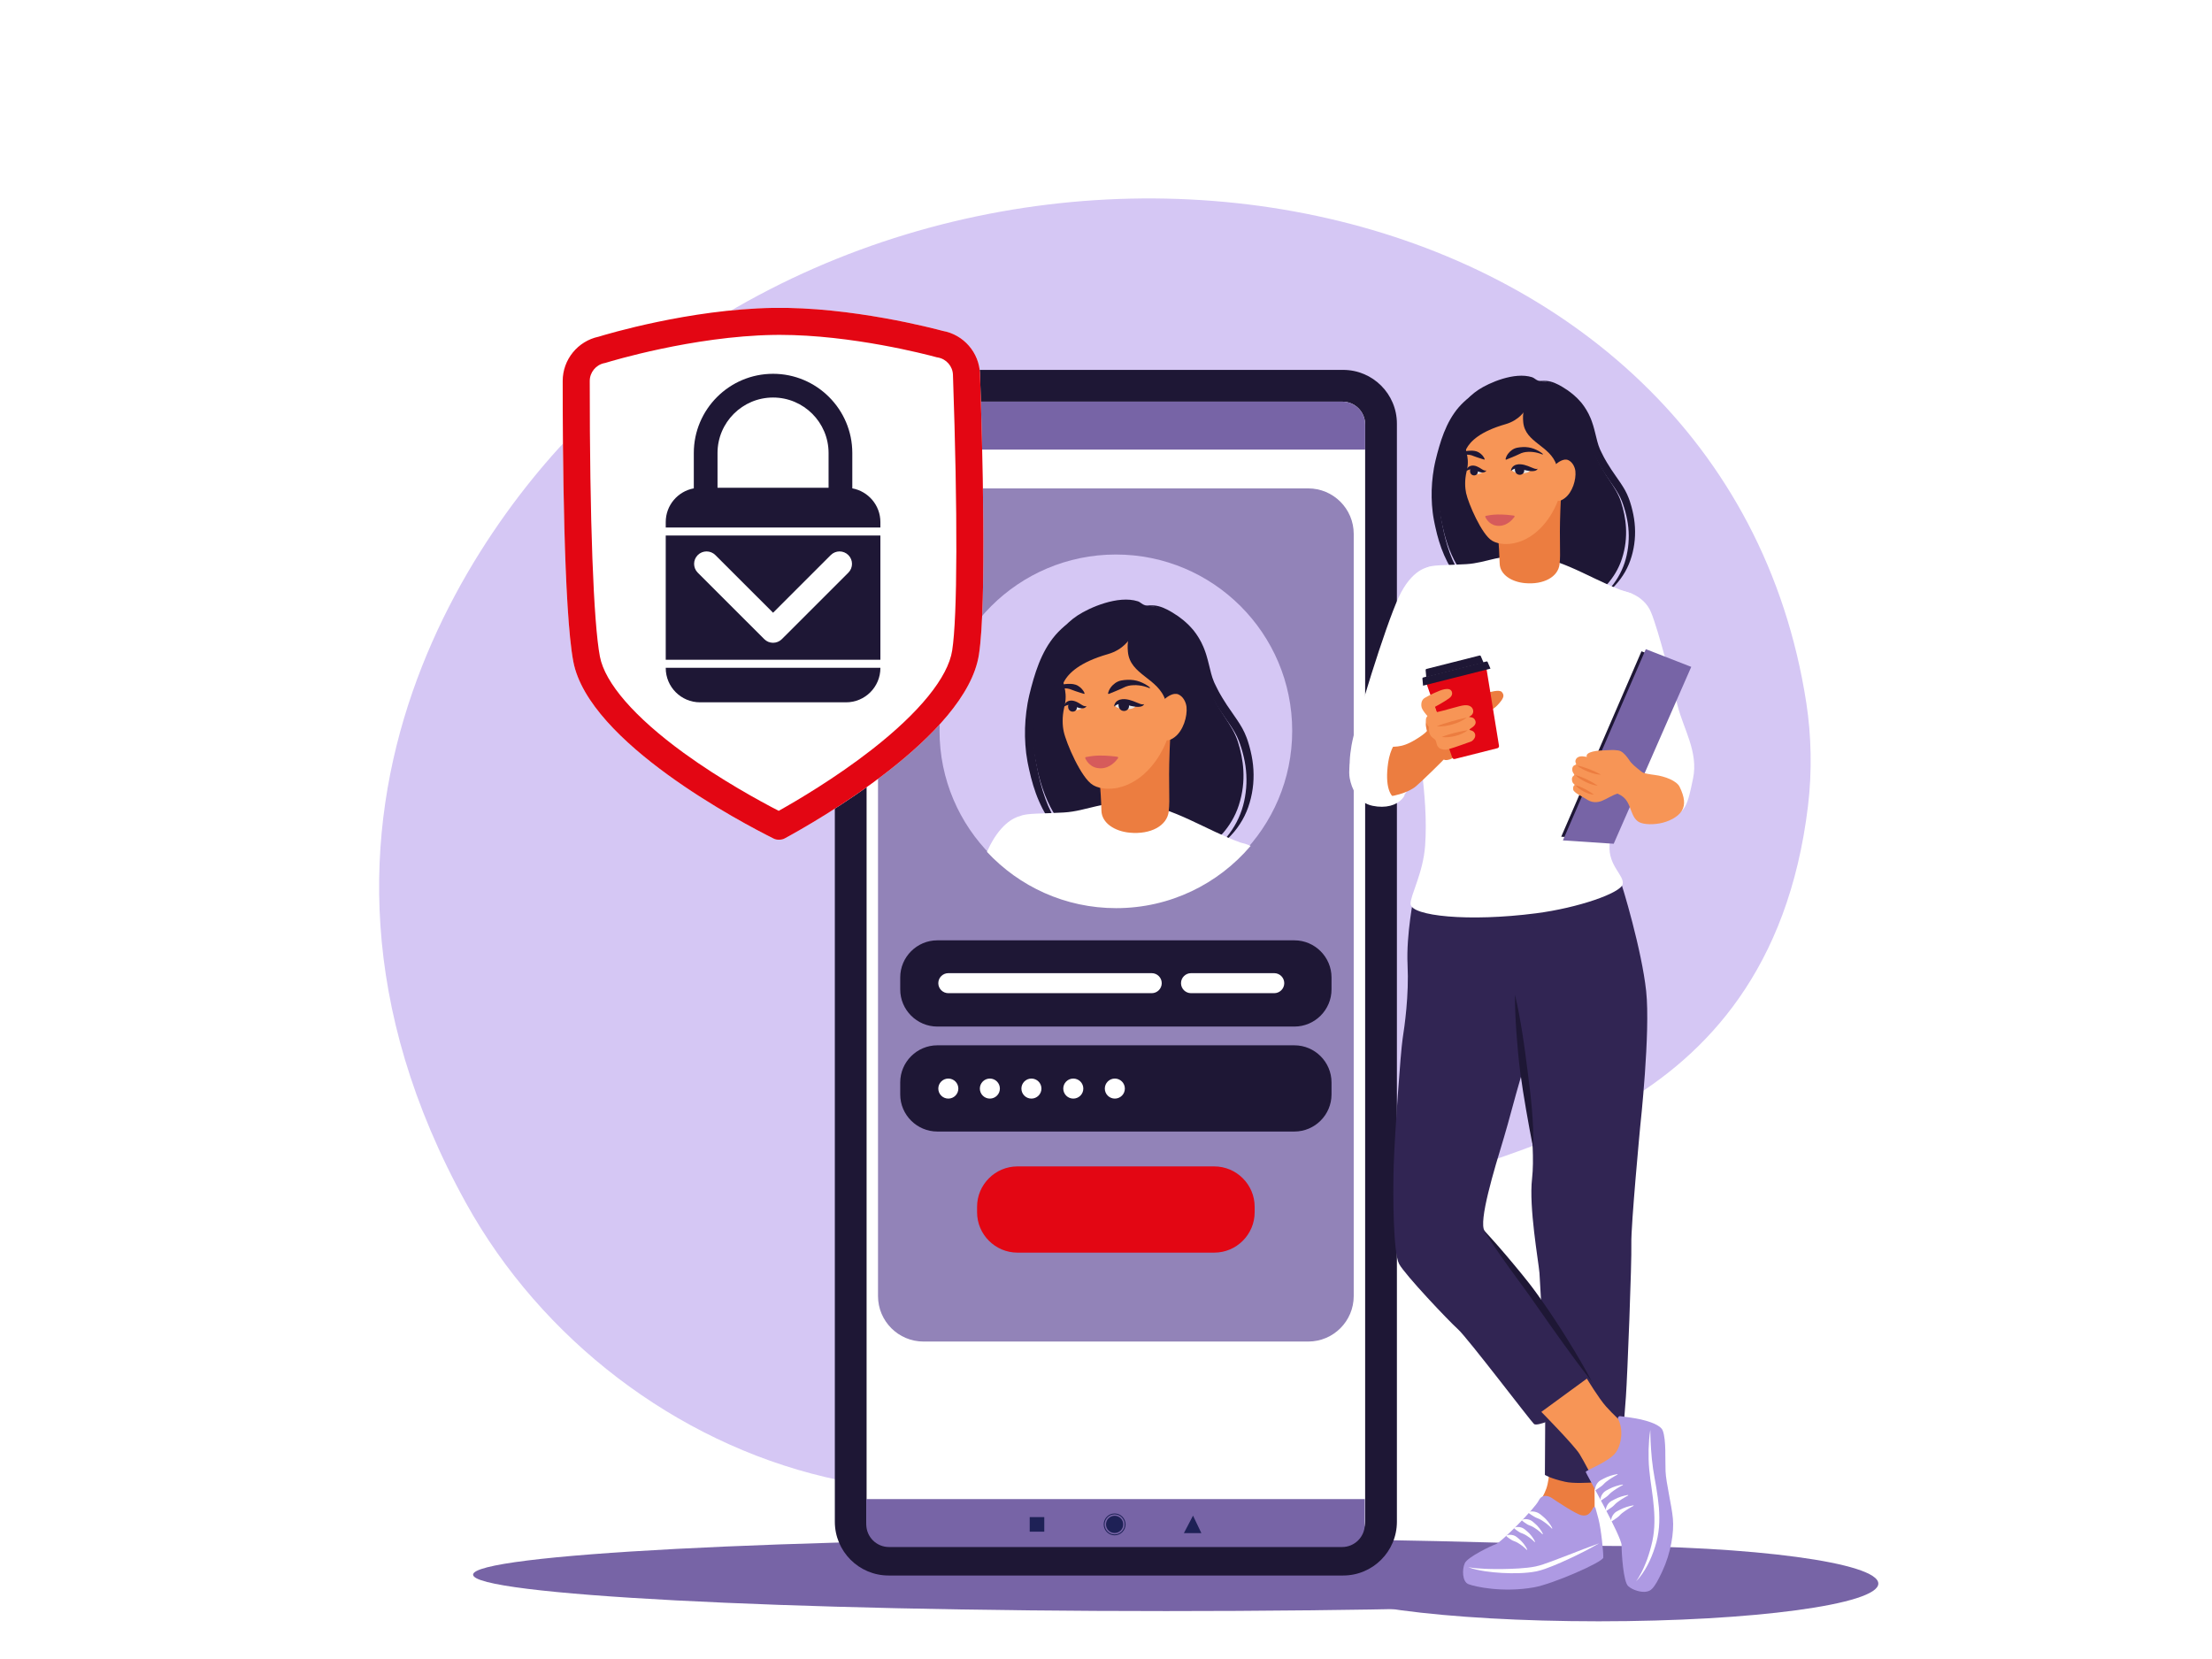<svg xmlns="http://www.w3.org/2000/svg" xmlns:xlink="http://www.w3.org/1999/xlink" width="1024" zoomAndPan="magnify" viewBox="0 0 768 576" height="768" preserveAspectRatio="xMidYMid meet" version="1.0"><defs><clipPath id="98494883ed"><path d="M 457.473 536.125 L 652.148 536.125 L 652.148 562.867 L 457.473 562.867 Z M 457.473 536.125 " clip-rule="nonzero"/></clipPath></defs><rect x="-76.8" width="921.6" fill="#ffffff" y="-57.6" height="691.2" fill-opacity="1"/><rect x="-76.8" width="921.6" fill="#ffffff" y="-57.6" height="691.2" fill-opacity="1"/><rect x="-76.8" width="921.6" fill="#ffffff" y="-57.6" height="691.2" fill-opacity="1"/><path fill="#7764a6" d="M 645.539 546.719 C 645.539 553.703 537.797 559.363 404.895 559.363 C 271.992 559.363 164.25 553.703 164.25 546.719 C 164.25 539.73 271.992 534.07 404.895 534.07 C 537.797 534.07 645.539 539.73 645.539 546.719 " fill-opacity="1" fill-rule="nonzero"/><g clip-path="url(#98494883ed)"><path fill="#7764a6" d="M 652.148 549.816 C 652.148 557.047 608.68 562.91 555.059 562.91 C 501.438 562.91 457.969 557.047 457.969 549.816 C 457.969 542.582 501.438 536.719 555.059 536.719 C 608.68 536.719 652.148 542.582 652.148 549.816 " fill-opacity="1" fill-rule="nonzero"/></g><path fill="#d5c7f4" d="M 445.801 467.887 C 460.398 454.117 469.664 435.293 496.402 412.352 C 513.426 397.746 614.031 393.555 627.73 279.84 C 629.172 267.898 628.902 255.43 627.152 244.074 C 598.887 61.012 351.582 13.156 209.68 139.934 C 171.898 173.688 86.195 281.062 161.836 417.762 C 214.039 512.094 347.859 560.316 445.801 467.887 " fill-opacity="1" fill-rule="nonzero"/><path fill="#1e1735" d="M 466.328 128.426 L 308.523 128.426 C 298.211 128.426 289.852 136.781 289.852 147.09 L 289.852 528.344 C 289.852 538.652 298.211 547.012 308.523 547.012 L 466.328 547.012 C 476.641 547.012 485 538.652 485 528.344 L 485 147.09 C 485 136.781 476.641 128.426 466.328 128.426 " fill-opacity="1" fill-rule="nonzero"/><path fill="#ffffff" d="M 473.973 528.098 C 473.973 532.453 470.438 535.988 466.078 535.988 L 308.777 535.988 C 304.414 535.988 300.879 532.453 300.879 528.098 L 300.879 147.344 C 300.879 142.98 304.414 139.449 308.777 139.449 L 466.078 139.449 C 470.438 139.449 473.973 142.98 473.973 147.344 L 473.973 528.098 " fill-opacity="1" fill-rule="nonzero"/><path fill="#7764a6" d="M 466.078 139.449 L 308.777 139.449 C 304.414 139.449 300.879 142.98 300.879 147.344 L 300.879 156.105 L 473.973 156.105 L 473.973 147.344 C 473.973 142.98 470.438 139.449 466.078 139.449 " fill-opacity="1" fill-rule="nonzero"/><path fill="#7764a6" d="M 465.961 537.125 L 308.664 537.125 C 304.301 537.125 300.766 533.594 300.766 529.23 L 300.766 520.469 L 473.859 520.469 L 473.859 529.23 C 473.859 533.594 470.324 537.125 465.961 537.125 " fill-opacity="1" fill-rule="nonzero"/><path fill="#1e2156" d="M 362.57 531.793 L 357.512 531.793 L 357.512 526.734 L 362.57 526.734 L 362.57 531.793 " fill-opacity="1" fill-rule="nonzero"/><path fill="#1e2156" d="M 417.113 532.297 L 411.043 532.297 L 414.215 526.227 Z M 417.113 532.297 " fill-opacity="1" fill-rule="nonzero"/><path fill="#1e2156" d="M 389.988 529.266 C 389.988 530.914 388.652 532.254 386.996 532.254 C 385.344 532.254 384.004 530.914 384.004 529.266 C 384.004 527.609 385.344 526.27 386.996 526.27 C 388.652 526.27 389.988 527.609 389.988 529.266 " fill-opacity="1" fill-rule="nonzero"/><path fill="#1e2156" d="M 386.996 525.785 C 385.078 525.785 383.52 527.344 383.52 529.266 C 383.52 531.18 385.078 532.738 386.996 532.738 C 388.918 532.738 390.473 531.18 390.473 529.266 C 390.473 527.344 388.918 525.785 386.996 525.785 Z M 386.996 533.055 C 384.902 533.055 383.203 531.352 383.203 529.266 C 383.203 527.172 384.902 525.469 386.996 525.469 C 389.09 525.469 390.793 527.172 390.793 529.266 C 390.793 531.352 389.09 533.055 386.996 533.055 " fill-opacity="1" fill-rule="nonzero"/><path fill="#9283b8" d="M 454.203 169.57 L 320.648 169.57 C 311.922 169.57 304.844 176.645 304.844 185.371 L 304.844 449.988 C 304.844 458.711 311.922 465.781 320.648 465.781 L 454.203 465.781 C 462.93 465.781 470.008 458.711 470.008 449.988 L 470.008 185.371 C 470.008 176.645 462.93 169.57 454.203 169.57 " fill-opacity="1" fill-rule="nonzero"/><path fill="#1e1735" d="M 534.246 132.211 C 533.113 131.875 532.75 131.227 531.934 130.965 C 525.789 129.012 516.941 132.953 513.379 135.289 C 504.965 140.801 502.555 150.68 500.922 157.379 C 498.184 168.598 499.828 177.664 500.199 179.566 C 501.43 185.91 503.965 198.969 515.605 206.633 C 525.273 212.992 535.68 211.984 538.875 211.672 C 542.723 211.305 548.293 210.688 553.852 206.633 C 555.672 205.305 560.785 201.203 563.117 194.02 C 565.613 186.344 564.504 179.605 562.859 174.395 C 561.066 168.723 556.91 165.449 553.445 156.93 C 551.07 151.102 553 142.664 541.934 134.914 C 537.492 131.801 536.145 132.773 534.246 132.211 " fill-opacity="1" fill-rule="nonzero"/><path fill="#1e1735" d="M 556.422 206.953 C 558 205.898 559.465 204.641 560.773 203.234 C 562.094 201.832 563.238 200.254 564.211 198.57 C 565.18 196.887 565.945 195.055 566.484 193.184 C 567.035 191.312 567.406 189.383 567.578 187.426 C 567.754 185.473 567.734 183.496 567.527 181.535 C 567.32 179.582 566.922 177.652 566.402 175.77 C 566.266 175.301 566.133 174.828 565.98 174.367 L 565.75 173.672 C 565.676 173.438 565.574 173.199 565.488 172.965 C 565.141 172.008 564.688 171.102 564.219 170.219 C 563.246 168.477 562.117 166.895 561.039 165.348 C 559.957 163.801 558.914 162.273 557.977 160.684 C 557.734 160.289 557.512 159.887 557.285 159.488 L 556.945 158.883 L 556.629 158.27 C 556.414 157.863 556.203 157.453 556.008 157.031 L 555.711 156.41 L 555.559 156.098 C 555.516 155.996 555.477 155.898 555.434 155.797 C 554.754 154.219 554.363 152.402 553.902 150.555 C 553.676 149.633 553.441 148.688 553.156 147.75 C 553.027 147.281 552.848 146.816 552.691 146.352 C 552.543 145.883 552.34 145.43 552.152 144.973 C 551.375 143.145 550.336 141.426 549.098 139.879 C 548.426 139.152 547.805 138.383 547.055 137.75 L 546.516 137.25 C 546.336 137.082 546.156 136.922 545.957 136.773 L 544.805 135.887 C 544.426 135.578 544.012 135.328 543.605 135.066 L 542.383 134.289 C 541.551 133.797 540.695 133.332 539.793 132.969 C 538.891 132.602 537.934 132.328 536.961 132.25 C 535.988 132.16 535.047 132.328 534.109 132.156 C 534.559 132.316 535.039 132.391 535.512 132.441 C 535.984 132.492 536.449 132.547 536.906 132.648 C 537.812 132.836 538.668 133.195 539.477 133.641 C 540.281 134.09 541.059 134.602 541.809 135.156 L 542.906 136.023 C 543.277 136.305 543.648 136.586 543.977 136.914 L 545.004 137.848 C 545.176 137.996 545.332 138.168 545.492 138.34 L 545.953 138.844 C 546.605 139.492 547.133 140.242 547.699 140.953 C 548.73 142.445 549.57 144.051 550.191 145.75 C 550.816 147.445 551.223 149.23 551.598 151.074 C 551.977 152.914 552.328 154.844 553.086 156.777 C 553.137 156.898 553.176 157.02 553.227 157.141 L 553.375 157.469 L 553.676 158.133 C 553.875 158.582 554.09 159.016 554.312 159.453 L 554.637 160.105 L 554.98 160.75 C 555.215 161.176 555.441 161.605 555.691 162.023 C 556.668 163.707 557.754 165.32 558.844 166.883 C 559.941 168.438 561.02 169.945 561.91 171.508 C 562.348 172.289 562.754 173.082 563.07 173.902 C 563.148 174.109 563.234 174.305 563.309 174.523 L 563.539 175.176 C 563.684 175.609 563.828 176.043 563.965 176.484 C 564.504 178.238 564.918 180.023 565.188 181.828 C 565.445 183.637 565.551 185.469 565.48 187.293 C 565.418 189.121 565.18 190.945 564.785 192.746 C 564.395 194.543 563.828 196.293 563.051 197.969 C 562.289 199.656 561.324 201.258 560.207 202.758 C 559.652 203.52 559.051 204.238 558.418 204.938 C 557.793 205.641 557.117 206.309 556.422 206.953 " fill-opacity="1" fill-rule="nonzero"/><path fill="#1e1735" d="M 512.398 136.555 C 510.941 137.387 509.52 138.344 508.281 139.523 C 507.039 140.688 505.895 141.98 504.922 143.398 C 502.945 146.215 501.547 149.398 500.449 152.625 C 499.914 154.242 499.441 155.879 499.004 157.504 C 498.781 158.309 498.578 159.148 498.383 159.98 C 498.273 160.395 498.191 160.816 498.109 161.234 L 497.863 162.5 C 497.277 165.879 496.992 169.316 497.066 172.746 C 497.102 174.469 497.219 176.184 497.43 177.891 C 497.535 178.746 497.664 179.602 497.828 180.449 L 497.949 181.09 L 498.074 181.707 C 498.156 182.121 498.246 182.531 498.34 182.945 C 499.062 186.262 500.016 189.582 501.395 192.73 C 502.758 195.883 504.539 198.871 506.77 201.477 C 508.996 204.074 511.652 206.301 514.621 207.895 C 511.98 205.805 509.668 203.391 507.809 200.672 C 505.934 197.969 504.469 195.023 503.348 191.949 C 502.785 190.414 502.316 188.84 501.898 187.254 C 501.492 185.672 501.137 184.062 500.832 182.434 L 500.605 181.211 L 500.488 180.598 L 500.383 179.996 C 500.25 179.199 500.141 178.395 500.059 177.582 C 499.875 175.965 499.773 174.328 499.746 172.695 C 499.723 171.879 499.734 171.062 499.742 170.242 C 499.75 169.832 499.773 169.422 499.785 169.016 C 499.797 168.605 499.828 168.199 499.855 167.793 C 499.938 166.156 500.148 164.531 500.363 162.91 L 500.566 161.699 C 500.633 161.293 500.699 160.891 500.785 160.488 C 500.957 159.688 501.102 158.887 501.297 158.066 C 501.66 156.441 502.031 154.828 502.461 153.238 C 503.328 150.062 504.426 146.957 506.031 144.094 C 506.801 142.641 507.77 141.309 508.812 140.031 L 509.633 139.094 C 509.918 138.793 510.223 138.516 510.516 138.219 L 510.957 137.773 C 511.117 137.637 511.277 137.504 511.438 137.371 L 512.398 136.555 " fill-opacity="1" fill-rule="nonzero"/><path fill="#ec7d40" d="M 538.164 505.715 C 538.164 505.715 538.227 513.125 536.859 516.895 C 535.496 520.664 532.699 524.105 532.699 524.105 C 532.699 524.105 546.613 531.387 547.652 530.93 C 548.691 530.477 553.246 528.594 553.246 528.594 C 553.246 528.594 553.113 528.465 553.504 527.941 C 553.891 527.422 553.441 514.293 553.633 510.266 C 553.832 506.238 538.164 505.715 538.164 505.715 " fill-opacity="1" fill-rule="nonzero"/><path fill="#312553" d="M 522.922 310.406 C 524.125 310.066 533.68 311.574 553.703 305.66 C 562.824 302.965 561.594 303.434 562.453 305.488 C 563.309 307.547 570 329.836 571.539 344.062 C 573.086 358.293 569.484 391.039 569.484 391.039 C 569.484 391.039 566.227 425.496 566.398 431.84 C 566.566 438.184 565.027 477.785 564.508 484.984 C 563.992 492.188 562.281 513.789 562.281 513.789 C 562.281 513.789 548.73 515.676 543.414 514.473 C 538.098 513.273 536.383 512.074 536.383 512.074 L 536.551 482.242 C 536.551 482.242 534.836 446.07 534.496 441.953 C 534.152 437.84 530.777 419.16 531.926 409.207 C 533.375 396.574 529.402 372.457 528.098 361.895 C 527.68 358.504 523.52 322.289 523.52 321.09 C 523.52 319.887 522.922 310.406 522.922 310.406 " fill-opacity="1" fill-rule="nonzero"/><path fill="#312553" d="M 490.934 310.973 C 490.934 310.973 488.188 324.348 488.703 334.977 C 489.215 345.605 487.672 356.234 486.984 360.691 C 486.297 365.148 484.246 393.609 483.898 404.406 C 483.559 415.207 483.727 435.098 485.785 438.867 C 487.844 442.637 502.938 458.586 506.195 461.5 C 509.457 464.414 531.578 493.559 532.609 494.414 C 533.637 495.273 540.156 492.699 545.129 489.617 C 550.102 486.531 553.188 480.184 553.188 480.184 C 553.188 480.184 536.211 452.926 529.52 445.555 C 522.832 438.184 516.344 428.633 515.453 427.383 C 513.23 424.246 518.77 406.105 522.145 394.98 C 525.441 384.133 530.379 362.234 534.664 357.949 C 538.957 353.664 530.551 310.117 530.551 310.117 L 490.934 310.973 " fill-opacity="1" fill-rule="nonzero"/><path fill="#1e1735" d="M 552.691 479.68 C 549.293 475.434 546.086 471.07 542.93 466.68 C 539.754 462.301 536.66 457.863 533.566 453.445 C 532.023 451.23 530.473 449.027 528.895 446.863 C 527.32 444.707 525.672 442.516 524.109 440.309 C 520.938 435.91 517.844 431.461 514.957 426.879 C 518.695 430.855 522.223 434.961 525.68 439.117 C 526.543 440.152 527.406 441.195 528.258 442.242 C 529.113 443.289 529.953 444.332 530.801 445.418 C 531.238 445.949 531.641 446.5 532.051 447.043 C 532.453 447.594 532.871 448.133 533.266 448.684 C 534.059 449.785 534.855 450.891 535.633 452 C 538.738 456.449 541.711 460.977 544.555 465.594 C 547.414 470.199 550.168 474.863 552.691 479.68 " fill-opacity="1" fill-rule="nonzero"/><path fill="#f79556" d="M 535.148 490.203 C 535.148 490.203 546.625 501.887 548.441 504.875 C 550.262 507.859 552.539 512.504 552.668 512.418 C 552.797 512.328 566.742 505.199 566.742 505.199 L 563.086 493.781 C 563.086 493.781 560.262 491.285 557.66 488.383 C 555.066 485.484 550.953 478.648 550.953 478.648 L 535.148 490.203 " fill-opacity="1" fill-rule="nonzero"/><path fill="#ae9ae3" d="M 553.141 523.477 C 553.312 523.117 553.836 523.156 553.941 523.535 C 554.16 524.297 554.496 525.504 554.973 527.328 C 555.969 531.125 556.719 539.223 556.656 540.781 C 556.598 542.336 539.133 549.949 532.684 551.105 C 521.762 553.066 512.008 550.879 509.828 550.008 C 507.648 549.137 507.594 544.82 508.59 542.703 C 509.586 540.586 517.742 536.664 519.426 536.105 C 521.102 535.547 532.871 523.785 534.242 520.984 C 535.613 518.184 538.414 519.801 538.91 520.176 C 539.41 520.543 546.992 525.645 549.062 526.086 C 550.871 526.469 552.004 525.84 553.141 523.477 " fill-opacity="1" fill-rule="nonzero"/><path fill="#ffffff" d="M 538.82 530.73 C 538.254 530.109 537.605 529.527 536.945 529.008 C 536.613 528.746 536.277 528.5 535.926 528.273 C 535.758 528.145 535.582 528.039 535.406 527.926 C 535.234 527.816 535.059 527.707 534.875 527.613 C 534.16 527.191 533.352 527.016 532.676 526.582 C 531.984 526.141 531.277 525.777 530.531 525.125 L 530.559 524.953 C 530.793 524.879 531.027 524.836 531.266 524.801 L 531.625 524.762 C 531.742 524.758 531.855 524.762 531.973 524.766 C 532.211 524.777 532.445 524.797 532.676 524.828 C 532.906 524.875 533.129 524.934 533.355 524.996 C 533.578 525.059 533.797 525.145 534 525.25 C 534.207 525.363 534.41 525.477 534.594 525.613 L 535.141 526.039 C 535.316 526.184 535.488 526.336 535.664 526.48 C 535.844 526.617 536.012 526.773 536.18 526.926 C 536.344 527.082 536.512 527.227 536.668 527.395 C 536.98 527.715 537.273 528.055 537.555 528.398 C 538.105 529.109 538.602 529.828 538.977 530.652 L 538.82 530.73 " fill-opacity="1" fill-rule="nonzero"/><path fill="#ffffff" d="M 535.539 532.691 C 535.039 532.168 534.465 531.672 533.887 531.234 C 533.598 531.012 533.305 530.805 532.996 530.613 C 532.852 530.508 532.695 530.418 532.547 530.324 C 532.395 530.23 532.242 530.137 532.086 530.059 C 531.777 529.883 531.441 529.766 531.113 529.641 C 530.957 529.574 530.789 529.523 530.637 529.445 C 530.484 529.371 530.34 529.281 530.188 529.199 C 529.602 528.809 529.008 528.469 528.375 527.84 L 528.402 527.676 C 528.609 527.586 528.812 527.539 529.023 527.496 L 529.34 527.445 C 529.445 527.438 529.547 527.438 529.652 527.438 C 529.855 527.441 530.062 527.453 530.27 527.477 C 530.469 527.512 530.668 527.562 530.867 527.613 C 531.066 527.664 531.254 527.738 531.434 527.832 C 531.609 527.926 531.789 528.027 531.949 528.148 L 532.422 528.531 L 532.875 528.926 C 533.027 529.047 533.172 529.188 533.316 529.32 C 533.457 529.457 533.605 529.59 533.738 529.734 C 534.008 530.02 534.258 530.32 534.5 530.625 C 534.965 531.25 535.391 531.887 535.699 532.609 L 535.539 532.691 " fill-opacity="1" fill-rule="nonzero"/><path fill="#ffffff" d="M 532.824 535.406 C 532.32 534.883 531.75 534.387 531.172 533.949 C 530.879 533.73 530.586 533.52 530.281 533.328 C 530.137 533.223 529.98 533.133 529.832 533.039 C 529.676 532.945 529.523 532.852 529.367 532.777 C 529.062 532.602 528.723 532.48 528.398 532.355 C 528.238 532.289 528.07 532.242 527.918 532.16 C 527.77 532.086 527.621 531.996 527.469 531.914 C 526.887 531.523 526.293 531.184 525.652 530.559 L 525.688 530.391 C 525.895 530.301 526.098 530.258 526.309 530.211 L 526.621 530.168 C 526.727 530.152 526.828 530.156 526.934 530.156 C 527.137 530.156 527.344 530.172 527.555 530.195 C 527.754 530.227 527.953 530.277 528.152 530.328 C 528.348 530.379 528.535 530.453 528.715 530.547 C 528.895 530.641 529.07 530.742 529.23 530.867 L 529.703 531.25 L 530.156 531.641 C 530.309 531.77 530.457 531.902 530.598 532.035 C 530.742 532.176 530.887 532.305 531.023 532.449 C 531.289 532.734 531.543 533.035 531.781 533.34 C 532.25 533.969 532.668 534.602 532.977 535.328 L 532.824 535.406 " fill-opacity="1" fill-rule="nonzero"/><path fill="#ffffff" d="M 530.105 538.121 C 529.602 537.598 529.031 537.102 528.457 536.664 C 528.164 536.445 527.867 536.234 527.566 536.043 C 527.418 535.938 527.266 535.848 527.113 535.754 C 526.961 535.66 526.809 535.574 526.648 535.492 C 526.34 535.316 526.008 535.199 525.684 535.074 C 525.52 535.008 525.352 534.957 525.203 534.879 C 525.047 534.801 524.902 534.715 524.754 534.629 C 524.168 534.238 523.57 533.902 522.938 533.277 L 522.965 533.105 C 523.172 533.02 523.379 532.977 523.594 532.93 L 523.906 532.883 C 524.012 532.871 524.113 532.875 524.215 532.875 C 524.422 532.875 524.629 532.891 524.832 532.91 C 525.035 532.945 525.234 532.992 525.43 533.043 C 525.629 533.094 525.816 533.172 525.996 533.262 C 526.18 533.355 526.352 533.457 526.516 533.586 L 526.984 533.969 L 527.438 534.355 C 527.594 534.484 527.738 534.617 527.883 534.754 C 528.023 534.891 528.172 535.02 528.301 535.164 C 528.574 535.449 528.82 535.75 529.066 536.055 C 529.535 536.684 529.953 537.316 530.262 538.043 L 530.105 538.121 " fill-opacity="1" fill-rule="nonzero"/><path fill="#ffffff" d="M 555.227 535.828 C 551.793 537.812 548.266 539.598 544.672 541.262 C 542.879 542.105 541.066 542.902 539.223 543.648 C 538.301 544.02 537.375 544.375 536.426 544.711 C 535.484 545.047 534.5 545.336 533.48 545.562 C 531.465 545.965 529.465 546.117 527.469 546.191 C 525.473 546.254 523.477 546.234 521.492 546.117 C 519.504 546.016 517.523 545.812 515.555 545.523 C 515.066 545.445 514.578 545.367 514.086 545.27 C 513.598 545.184 513.109 545.098 512.625 544.973 C 511.652 544.762 510.688 544.473 509.77 544.109 C 511.719 544.48 513.68 544.598 515.637 544.684 C 516.129 544.707 516.617 544.727 517.109 544.734 C 517.602 544.746 518.09 544.762 518.582 544.762 L 520.055 544.773 L 521.523 544.77 C 523.48 544.734 525.438 544.684 527.387 544.555 C 529.324 544.426 531.277 544.25 533.133 543.871 C 534.043 543.68 534.953 543.418 535.879 543.102 C 536.797 542.801 537.715 542.457 538.633 542.125 C 540.477 541.449 542.305 540.73 544.148 540.031 C 547.82 538.605 551.492 537.16 555.227 535.828 " fill-opacity="1" fill-rule="nonzero"/><path fill="#ae9ae3" d="M 561.832 492.727 C 561.57 492.211 561.988 491.613 562.559 491.688 C 564.512 491.941 567.902 492.402 569.715 492.828 C 572.363 493.445 576.551 494.699 577.309 496.707 C 578.539 499.973 578.098 506.75 578.273 510.809 C 578.449 514.867 580.383 522.48 580.824 527.242 C 581.266 532.008 580.141 539.137 577.141 545.574 C 574.141 552.02 573.086 552.367 571.5 552.633 C 569.91 552.902 566.977 552.195 565.301 550.695 C 563.629 549.195 563.008 539.492 563.008 536.492 C 563.008 533.492 550.742 511.703 550.566 511.086 C 550.391 510.469 558.773 507.559 561.066 504.207 C 563.105 501.223 563.609 496.215 561.832 492.727 " fill-opacity="1" fill-rule="nonzero"/><path fill="#ffffff" d="M 553.836 517.32 C 553.766 516.824 553.883 516.371 554.047 515.949 C 554.129 515.73 554.238 515.539 554.348 515.34 C 554.465 515.156 554.59 514.969 554.73 514.793 C 554.871 514.629 555.023 514.469 555.184 514.32 C 555.352 514.184 555.535 514.062 555.715 513.945 C 556.098 513.73 556.477 513.527 556.855 513.34 C 557.227 513.137 557.613 512.973 557.996 512.805 C 558.383 512.637 558.781 512.516 559.172 512.375 C 559.57 512.262 559.965 512.148 560.363 512.043 C 560.766 511.957 561.168 511.875 561.566 511.797 L 561.621 511.965 C 561.27 512.164 560.914 512.359 560.562 512.551 L 559.531 513.164 C 559.203 513.387 558.867 513.586 558.547 513.82 C 558.227 514.047 557.91 514.266 557.613 514.512 C 557.305 514.738 557.043 515.031 556.777 515.301 C 556.648 515.434 556.523 515.57 556.375 515.688 C 556.242 515.812 556.102 515.926 555.949 516.035 C 555.348 516.48 554.746 516.883 554 517.379 L 553.836 517.32 " fill-opacity="1" fill-rule="nonzero"/><path fill="#ffffff" d="M 555.688 520.938 C 555.621 520.441 555.738 519.984 555.902 519.566 C 555.977 519.344 556.094 519.16 556.203 518.957 C 556.316 518.77 556.445 518.586 556.578 518.41 C 556.723 518.242 556.871 518.082 557.039 517.938 C 557.207 517.801 557.391 517.68 557.566 517.562 C 557.949 517.352 558.328 517.145 558.707 516.961 C 559.082 516.758 559.469 516.59 559.848 516.418 C 560.234 516.258 560.633 516.133 561.02 515.992 C 561.422 515.875 561.816 515.766 562.215 515.66 C 562.617 515.57 563.02 515.492 563.418 515.414 L 563.477 515.582 C 563.117 515.781 562.77 515.977 562.414 516.168 L 561.387 516.781 C 561.059 517 560.715 517.203 560.402 517.434 C 560.082 517.66 559.762 517.883 559.469 518.125 C 559.156 518.359 558.898 518.645 558.633 518.914 C 558.504 519.055 558.375 519.188 558.23 519.305 C 558.094 519.426 557.953 519.543 557.801 519.656 C 557.203 520.098 556.598 520.5 555.852 520.996 L 555.688 520.938 " fill-opacity="1" fill-rule="nonzero"/><path fill="#ffffff" d="M 557.543 524.551 C 557.473 524.062 557.594 523.602 557.754 523.184 C 557.832 522.965 557.945 522.773 558.051 522.574 C 558.168 522.387 558.301 522.203 558.434 522.027 C 558.578 521.863 558.727 521.699 558.891 521.555 C 559.055 521.418 559.238 521.297 559.422 521.18 C 559.805 520.969 560.184 520.766 560.562 520.578 C 560.934 520.375 561.32 520.203 561.703 520.035 C 562.086 519.875 562.488 519.754 562.875 519.605 C 563.273 519.492 563.672 519.379 564.066 519.277 C 564.469 519.188 564.871 519.105 565.273 519.031 L 565.332 519.195 C 564.973 519.398 564.621 519.594 564.27 519.785 L 563.242 520.398 C 562.906 520.617 562.57 520.816 562.254 521.055 C 561.934 521.277 561.613 521.496 561.316 521.742 C 561.008 521.977 560.75 522.266 560.484 522.531 C 560.355 522.672 560.227 522.805 560.082 522.922 C 559.945 523.043 559.809 523.164 559.652 523.27 C 559.055 523.711 558.449 524.117 557.707 524.613 L 557.543 524.551 " fill-opacity="1" fill-rule="nonzero"/><path fill="#ffffff" d="M 559.395 528.172 C 559.328 527.68 559.441 527.219 559.605 526.797 C 559.688 526.582 559.797 526.391 559.906 526.191 C 560.023 526.004 560.148 525.82 560.289 525.645 C 560.43 525.48 560.582 525.316 560.742 525.172 C 560.91 525.031 561.094 524.914 561.277 524.793 C 561.656 524.586 562.039 524.383 562.414 524.191 C 562.785 523.988 563.172 523.82 563.555 523.656 C 563.941 523.488 564.34 523.367 564.73 523.223 C 565.129 523.109 565.523 522.996 565.922 522.891 C 566.324 522.805 566.727 522.723 567.129 522.648 L 567.184 522.812 C 566.828 523.016 566.473 523.211 566.121 523.398 L 565.09 524.012 C 564.762 524.234 564.422 524.434 564.105 524.672 C 563.785 524.895 563.469 525.113 563.172 525.363 C 562.863 525.594 562.602 525.883 562.34 526.148 C 562.207 526.289 562.078 526.422 561.934 526.535 C 561.801 526.664 561.66 526.781 561.508 526.887 C 560.906 527.328 560.301 527.734 559.562 528.227 L 559.395 528.172 " fill-opacity="1" fill-rule="nonzero"/><path fill="#ffffff" d="M 572.973 496.453 C 572.992 498.719 573.078 500.977 573.242 503.219 C 573.395 505.465 573.621 507.707 573.938 509.918 C 574.277 512.125 574.68 514.348 575.07 516.582 C 575.441 518.82 575.758 521.082 575.961 523.367 C 576.133 525.648 576.184 527.965 575.992 530.27 C 575.789 532.57 575.344 534.887 574.625 537.059 C 573.938 539.246 573.086 541.387 572.016 543.414 C 571.484 544.426 570.895 545.41 570.242 546.352 C 569.594 547.289 568.891 548.195 568.062 548.977 C 568.414 548.531 568.715 548.051 569.008 547.57 C 569.297 547.09 569.582 546.602 569.832 546.102 C 570.344 545.105 570.832 544.094 571.238 543.051 C 571.465 542.535 571.652 542.008 571.855 541.492 C 572.031 540.961 572.227 540.438 572.391 539.906 C 572.727 538.84 573.051 537.773 573.316 536.688 C 574.473 532.395 574.613 527.945 574.223 523.504 C 573.902 519.055 573.012 514.633 572.594 510.074 C 572.488 508.93 572.43 507.797 572.398 506.656 C 572.375 505.516 572.367 504.379 572.391 503.242 C 572.469 500.969 572.609 498.695 572.973 496.453 " fill-opacity="1" fill-rule="nonzero"/><path fill="#ffffff" d="M 497.109 196.789 C 495.77 196.664 490.141 197.605 485.582 207.453 C 481.023 217.297 470.566 251.02 469.242 258.809 C 467.918 266.598 468.316 272.992 473.363 277.566 C 475.676 279.668 485.27 283.312 490.121 271.555 C 494.977 259.797 504.93 197.504 497.109 196.789 " fill-opacity="1" fill-rule="nonzero"/><path fill="#ffffff" d="M 563.195 205.105 C 563.195 205.105 570.594 206.059 573.27 212.664 C 575.945 219.273 580.426 237.051 582.473 245.074 C 584.516 253.098 589.715 261.121 587.828 270.246 C 585.938 279.379 585.305 282.363 579.324 283.938 C 573.344 285.512 567.66 271.059 562.16 255.617 C 557.352 242.141 560.043 210.293 563.195 205.105 " fill-opacity="1" fill-rule="nonzero"/><path fill="#ffffff" d="M 533.324 317.094 C 547.969 315.203 562.734 310.039 563.383 306.988 C 564.039 303.938 558.375 300.641 558.824 293.465 C 561.223 255.543 569.746 207.051 566.637 206.148 C 554.875 202.738 543.855 194.238 531.832 193.113 C 520.867 192.09 516.461 195.441 509.047 195.875 C 501.637 196.316 496.535 196.027 495.219 197.254 C 491.707 200.531 489.129 223.363 490.824 245.531 C 491.641 256.215 496.059 275.949 494.797 293.617 C 494.113 303.137 489.613 310.957 489.75 313.859 C 489.949 318.035 509.762 320.137 533.324 317.094 " fill-opacity="1" fill-rule="nonzero"/><path fill="#ec7d40" d="M 544.523 153.75 C 542.559 166.18 542.066 168.762 541.754 177.133 C 541.316 188.828 541.945 191.707 541.469 195.918 C 540.977 200.293 535.941 203.074 529.41 202.457 C 524.859 202.031 520.781 199.543 520.68 195.648 C 520.516 189.258 519.887 181.883 518.359 174.402 C 516.664 166.098 516.07 160.676 518.637 156.629 C 523.5 148.965 545.379 148.301 544.523 153.75 " fill-opacity="1" fill-rule="nonzero"/><path fill="#f79556" d="M 510.129 146.699 C 508.121 151.695 508.609 154.629 509.074 156.699 C 509.285 157.664 509.738 159.109 509.605 161.211 C 509.535 162.422 509.301 163.254 509.168 163.828 C 508.484 166.754 508.645 169.41 509.031 171.203 C 509.789 174.762 514.453 185.633 518.051 187.727 C 519.527 188.586 520.953 188.793 522.109 188.859 C 524.758 189.02 526.938 188.355 528.281 187.824 C 536.648 184.523 540.277 175.465 540.703 174.348 C 541.477 172.336 541.789 170.77 542.066 169.336 C 543.316 162.871 547.949 155.512 542.949 146.305 C 541.488 143.625 533.262 133.316 518.145 138.695 C 514.586 139.965 511.688 142.812 510.129 146.699 " fill-opacity="1" fill-rule="nonzero"/><path fill="#1e1735" d="M 533.004 135.824 C 533.004 135.824 532.77 135.875 532.547 135.969 C 531.105 136.57 529.625 139.074 529.047 142.293 C 528.758 143.883 528.723 145.062 528.863 146.578 C 529.535 153.766 538.262 154.617 540.48 161.637 C 542.355 167.566 544.66 164.57 545.48 162.285 C 549.035 152.434 550.496 144.625 536.832 136.484 C 535.969 135.973 534.031 135.59 533.004 135.824 " fill-opacity="1" fill-rule="nonzero"/><path fill="#1e1735" d="M 530.141 134.785 C 528.691 134.16 519.684 130.992 510.477 140.754 C 505.328 146.207 505.977 154.016 506.176 156.977 C 506.328 159.285 507.867 160.742 508.137 160.758 C 508.629 160.785 505.301 152.289 522.676 147.289 C 527.609 145.871 529.363 142.562 529.762 142.16 C 531.125 140.785 533.031 138 532.059 136.184 C 531.66 135.441 530.922 135.125 530.141 134.785 " fill-opacity="1" fill-rule="nonzero"/><path fill="#f79556" d="M 540.547 160.887 C 540.969 160.559 542.906 159.047 544.48 159.746 C 545.988 160.414 546.82 162.188 546.969 163.586 C 547.285 166.504 545.961 170.953 543.297 172.938 C 542.766 173.336 541.707 174.105 540.48 173.879 C 539.328 173.664 538.641 172.684 538.387 172.32 C 536.34 169.418 537.156 163.531 540.547 160.887 " fill-opacity="1" fill-rule="nonzero"/><path fill="#d65b5b" d="M 525.809 179.465 C 525.93 179.289 525.828 179.043 525.617 179.016 C 524.711 178.879 522.512 178.598 519.973 178.629 C 518.238 178.648 516.586 178.953 515.898 179.098 C 515.715 179.133 515.621 179.332 515.699 179.5 C 516.102 180.367 517.457 182.645 520.551 182.578 C 523.336 182.512 525.164 180.348 525.809 179.465 " fill-opacity="1" fill-rule="nonzero"/><path fill="#1e1735" d="M 515.488 159.453 C 515.316 158.922 515.02 158.48 514.672 158.086 C 514.32 157.688 513.902 157.355 513.445 157.078 C 512.527 156.516 511.383 156.441 510.336 156.48 C 510.07 156.492 509.812 156.496 509.551 156.543 L 509.16 156.598 C 509.027 156.621 508.883 156.66 508.746 156.691 C 508.203 156.859 507.73 157.137 507.316 157.445 C 506.492 158.086 505.906 158.891 505.312 159.609 L 505.426 159.758 C 505.855 159.488 506.215 159.18 506.605 158.91 C 506.988 158.645 507.387 158.398 507.789 158.219 C 508.191 158.031 508.598 157.906 508.996 157.879 L 509.289 157.863 L 509.621 157.875 C 509.836 157.871 510.051 157.906 510.262 157.93 C 510.473 157.957 510.684 158.02 510.891 158.07 C 511.094 158.148 511.293 158.203 511.488 158.297 C 511.883 158.453 512.27 158.605 512.68 158.727 L 513.945 159.145 C 514.387 159.289 514.84 159.441 515.355 159.582 L 515.488 159.453 " fill-opacity="1" fill-rule="nonzero"/><path fill="#1e1735" d="M 535.699 157.613 C 534.77 156.824 533.676 156.238 532.508 155.793 C 531.332 155.363 530.039 155.164 528.73 155.223 C 528.402 155.227 528.078 155.277 527.75 155.293 C 527.418 155.336 527.086 155.387 526.758 155.445 C 526.098 155.582 525.473 155.855 524.93 156.246 C 523.848 157.027 522.984 158.117 522.719 159.461 L 522.898 159.609 C 524.141 159.133 525.113 158.676 526.09 158.293 C 526.574 158.098 527.027 157.887 527.496 157.652 C 527.727 157.547 527.969 157.426 528.211 157.324 C 528.461 157.246 528.711 157.148 528.973 157.09 C 529.488 156.98 530.023 156.891 530.57 156.883 C 531.121 156.852 531.676 156.875 532.234 156.941 C 533.359 157.047 534.48 157.367 535.57 157.812 L 535.699 157.613 " fill-opacity="1" fill-rule="nonzero"/><path fill="#e6e6e6" d="M 531.156 163.41 C 531.125 163.723 530.094 164.555 527.305 164.254 C 526.07 164.121 524.859 163.68 524.926 163.059 C 524.992 162.469 525.902 161.465 526.984 161.398 C 528.879 161.289 531.227 162.793 531.156 163.41 " fill-opacity="1" fill-rule="nonzero"/><path fill="#1e1735" d="M 529.074 162.484 C 528.543 160.801 525.578 161.168 526.008 163.426 C 526.441 165.688 529.934 165.188 529.074 162.484 " fill-opacity="1" fill-rule="nonzero"/><path fill="#1e1735" d="M 524.598 163.496 C 524.949 163.195 525.285 162.961 525.625 162.828 C 525.957 162.695 526.289 162.656 526.625 162.66 C 527.301 162.672 528.035 162.863 528.812 163.051 C 529.59 163.246 530.406 163.457 531.297 163.555 C 531.742 163.598 532.211 163.613 532.691 163.523 C 532.934 163.484 533.18 163.398 533.398 163.273 C 533.617 163.145 533.797 162.949 533.875 162.73 C 533.656 162.812 533.457 162.836 533.27 162.82 C 533.074 162.793 532.902 162.758 532.719 162.691 C 532.355 162.574 531.992 162.414 531.621 162.258 C 530.871 161.945 530.086 161.617 529.223 161.402 C 528.367 161.199 527.398 161.062 526.398 161.352 C 525.906 161.496 525.426 161.781 525.105 162.18 C 524.785 162.578 524.617 163.039 524.598 163.496 " fill-opacity="1" fill-rule="nonzero"/><path fill="#e6e6e6" d="M 514.719 163.781 C 514.691 164.059 513.891 164.816 511.758 164.59 C 510.812 164.488 510.398 163.969 510.461 163.414 C 510.52 162.883 510.723 162.105 511.551 162.031 C 513.004 161.906 514.781 163.223 514.719 163.781 " fill-opacity="1" fill-rule="nonzero"/><path fill="#1e1735" d="M 512.996 163.066 C 512.543 161.648 510.047 161.957 510.414 163.859 C 510.777 165.766 513.719 165.34 512.996 163.066 " fill-opacity="1" fill-rule="nonzero"/><path fill="#1e1735" d="M 509.031 163.531 C 509.359 163.379 509.641 163.219 509.926 163.117 C 510.199 163.016 510.457 162.965 510.695 162.965 C 511.16 162.957 511.617 163.109 512.16 163.32 C 512.703 163.531 513.293 163.805 513.996 163.961 C 514.344 164.031 514.73 164.082 515.129 164.004 C 515.523 163.93 515.898 163.703 516.062 163.379 C 515.699 163.43 515.414 163.371 515.164 163.262 C 514.914 163.16 514.676 163.008 514.422 162.852 C 513.922 162.535 513.379 162.176 512.715 161.914 C 512.379 161.785 512.02 161.68 511.617 161.645 C 511.223 161.609 510.785 161.656 510.395 161.816 C 510.012 161.977 509.684 162.242 509.461 162.543 C 509.238 162.848 509.098 163.184 509.031 163.531 " fill-opacity="1" fill-rule="nonzero"/><path fill="#ec7d40" d="M 516.977 240.395 C 516.977 240.395 520.613 239.266 521.438 240.273 C 522.262 241.281 522.324 242.105 520.461 244.246 C 518.594 246.383 517.434 246.531 517.434 246.531 L 516.977 240.395 " fill-opacity="1" fill-rule="nonzero"/><path fill="#ec7d40" d="M 504.039 258.543 C 504.039 258.543 504.516 260.207 504.516 261.25 C 504.516 262.297 505.23 263.473 502.332 263.898 C 499.434 264.324 496.488 256.883 496.441 256.551 C 496.391 256.215 493.539 250.66 496.105 249.09 C 498.672 247.52 503.473 256.172 504.039 258.543 " fill-opacity="1" fill-rule="nonzero"/><path fill="#ec7d40" d="M 501.754 263.164 C 501.66 263.441 493.711 271.23 491.648 272.965 C 488.855 275.316 483.512 276.707 478.551 276.988 C 473.594 277.266 470.621 272.762 470.43 269.32 C 470.227 265.672 473.297 260.383 479.957 259.504 C 484.262 258.938 486.039 260.062 491.461 256.789 C 495.09 254.602 495.672 253.516 495.672 253.516 L 501.754 263.164 " fill-opacity="1" fill-rule="nonzero"/><path fill="#ffffff" d="M 486.758 257.738 C 486.512 257.176 484.883 255.832 482.121 255.785 C 478.84 255.723 474.34 255.859 470.855 260.125 C 468.375 263.172 468.215 268.012 468.617 270.195 C 469.27 273.754 471.359 278.703 476.535 279.77 C 481.172 280.73 484.824 279.566 486.789 277.414 C 487.516 276.621 488.012 275.582 487.398 276.004 C 486.789 276.422 486.172 277.891 484.547 277.258 C 482.859 276.609 480.711 273.352 481.973 264.73 C 482.637 260.211 484.879 256.281 485.719 258.012 C 486.297 259.199 487.152 258.645 486.758 257.738 " fill-opacity="1" fill-rule="nonzero"/><path fill="#1e1735" d="M 542.055 290.504 L 569.918 226.129 L 585.688 232.273 L 559.699 291.664 L 542.055 290.504 " fill-opacity="1" fill-rule="nonzero"/><path fill="#e30613" d="M 519.898 259.773 L 505.102 263.512 C 504.73 263.605 504.344 263.402 504.219 263.039 L 495.152 236.973 L 516.023 231.691 L 520.449 258.934 C 520.508 259.312 520.27 259.676 519.898 259.773 " fill-opacity="1" fill-rule="nonzero"/><path fill="#1e1735" d="M 517.484 232.145 L 494.082 238.062 L 493.855 235.566 C 493.84 235.406 493.941 235.266 494.098 235.227 L 516.121 229.656 C 516.273 229.613 516.434 229.695 516.496 229.84 L 517.484 232.145 " fill-opacity="1" fill-rule="nonzero"/><path fill="#1e1735" d="M 515.094 230.07 L 495.195 235.102 L 494.973 232.656 C 494.961 232.469 495.078 232.301 495.258 232.254 L 513.688 227.594 C 513.867 227.551 514.055 227.641 514.129 227.812 L 515.094 230.07 " fill-opacity="1" fill-rule="nonzero"/><path fill="#f79556" d="M 495.266 251.078 C 495.266 251.078 493.871 248.285 498.105 247.418 C 502.348 246.551 506.594 245.031 508.414 244.867 C 510.488 244.672 511.211 245.73 511.406 246.359 C 511.793 247.609 510.969 248.383 510.246 248.766 C 509.527 249.152 511.262 248.707 511.934 249.68 C 512.609 250.66 512.559 251.656 510.922 252.715 C 509.285 253.773 510.875 253.242 511.695 254.109 C 512.512 254.98 512.414 256.324 510.922 257.387 C 510.922 257.387 504.902 259.586 503.406 259.973 C 501.914 260.359 501.672 260.402 500.469 260.07 C 499.266 259.73 498.879 258.762 498.684 257.758 C 498.422 256.387 497.434 256.5 496.707 255.395 C 495.988 254.289 496.039 252.957 496.086 252.52 C 496.137 252.09 495.75 252.328 495.266 251.078 " fill-opacity="1" fill-rule="nonzero"/><path fill="#f79556" d="M 498.23 245.402 C 498.23 245.402 500.02 250.59 499.93 250.59 C 499.844 250.59 498.57 251.648 497.395 250.52 C 496.219 249.391 493.805 246.758 493.562 245.516 C 493.316 244.273 493.582 242.996 494.602 242.352 C 495.688 241.664 499.746 239.59 501.605 239.285 C 502.902 239.07 503.422 239.332 503.73 239.633 C 503.801 239.699 503.973 239.906 504.043 240.082 C 504.227 240.523 504.43 241.52 503.094 242.477 C 501.133 243.879 498.23 245.402 498.23 245.402 " fill-opacity="1" fill-rule="nonzero"/><path fill="#ec7d40" d="M 509.25 249.125 C 508.531 249.727 507.707 250.172 506.875 250.566 C 506.039 250.953 505.172 251.266 504.293 251.516 C 503.406 251.77 502.508 251.965 501.598 252.082 C 500.684 252.199 499.762 252.258 498.832 252.188 C 499.684 251.801 500.547 251.516 501.406 251.23 C 502.266 250.961 503.125 250.695 503.988 250.457 C 505.715 249.969 507.426 249.5 509.25 249.125 " fill-opacity="1" fill-rule="nonzero"/><path fill="#ec7d40" d="M 509.57 253.527 C 508.953 254.062 508.242 254.434 507.52 254.766 C 506.793 255.082 506.039 255.328 505.281 255.527 C 504.512 255.719 503.734 255.855 502.949 255.922 C 502.16 255.992 501.367 256.004 500.562 255.891 C 501.301 255.543 502.043 255.305 502.781 255.07 C 503.523 254.84 504.266 254.637 505.008 254.457 C 505.754 254.266 506.5 254.098 507.254 253.938 C 508.012 253.785 508.77 253.637 509.57 253.527 " fill-opacity="1" fill-rule="nonzero"/><path fill="#1e1735" d="M 532.355 398.559 C 531.418 394.156 530.629 389.766 529.863 385.363 C 529.109 380.965 528.395 376.562 527.801 372.121 C 527.504 369.895 527.285 367.672 527.07 365.445 C 526.863 363.223 526.672 360.996 526.512 358.758 C 526.199 354.297 525.965 349.824 525.988 345.324 C 527.031 349.703 527.82 354.109 528.527 358.523 C 528.883 360.727 529.199 362.938 529.5 365.148 L 530.363 371.785 C 530.949 376.203 531.492 380.645 531.871 385.109 C 532.242 389.57 532.48 394.059 532.355 398.559 " fill-opacity="1" fill-rule="nonzero"/><path fill="#7764a6" d="M 542.633 291.785 L 571.426 225.387 L 587.195 231.535 L 560.273 292.949 L 542.633 291.785 " fill-opacity="1" fill-rule="nonzero"/><path fill="#f79556" d="M 564.793 275.512 C 564.586 275.43 562.562 274.965 560.332 276.008 C 558.105 277.047 556.508 278.148 554.98 278.41 C 553.457 278.668 552.234 278.41 550.855 277.516 C 549.484 276.625 546.359 275.215 546.211 274.137 C 546.062 273.059 546.398 272.875 546.656 272.613 C 546.918 272.352 546.137 272.238 545.875 271.312 C 545.617 270.387 545.84 269.68 546.289 269.395 C 546.789 269.07 546.562 268.855 546.289 268.465 C 545.617 267.512 545.766 266 546.73 265.668 C 547.594 265.371 547.105 265.074 546.992 264.578 C 546.859 263.996 547.277 262.543 549.32 262.582 C 550.453 262.602 553.941 263.398 554.793 263.586 C 555.652 263.773 558.773 262.473 560.332 262.023 C 561.895 261.578 563.164 261.195 566.184 264.637 C 568.688 267.492 573.227 269.531 572.562 271.906 C 571.891 274.285 567.918 276.699 564.793 275.512 " fill-opacity="1" fill-rule="nonzero"/><path fill="#f79556" d="M 566.418 265.199 C 566.418 265.199 564.188 260.871 561.895 260.559 C 559.816 260.277 559.602 260.434 558.047 260.469 C 556.496 260.5 554.461 260.586 553.023 260.945 C 551.871 261.242 550.348 261.805 551.031 263.051 C 551.719 264.305 552.461 264.395 554.68 264.855 C 556.902 265.32 558.711 264.461 559.852 264.285 C 563.957 263.648 566.418 265.199 566.418 265.199 " fill-opacity="1" fill-rule="nonzero"/><path fill="#ec7d40" d="M 546.992 272.648 C 547.605 272.785 548.176 272.988 548.727 273.215 C 549.281 273.441 549.816 273.695 550.336 273.973 C 550.863 274.246 551.375 274.539 551.879 274.852 C 552.383 275.172 552.867 275.496 553.383 275.844 C 552.75 275.883 552.137 275.727 551.559 275.539 C 550.98 275.348 550.422 275.105 549.891 274.824 C 549.359 274.543 548.844 274.227 548.355 273.875 C 547.875 273.516 547.406 273.125 546.992 272.648 " fill-opacity="1" fill-rule="nonzero"/><path fill="#ec7d40" d="M 546.953 269.121 C 547.68 269.281 548.363 269.52 549.027 269.781 C 549.699 270.039 550.352 270.328 550.988 270.637 C 551.625 270.949 552.258 271.281 552.879 271.629 C 553.496 271.988 554.102 272.352 554.723 272.758 C 553.973 272.738 553.262 272.543 552.57 272.324 C 551.883 272.098 551.215 271.82 550.57 271.504 C 549.922 271.191 549.293 270.84 548.688 270.449 C 548.082 270.055 547.492 269.633 546.953 269.121 " fill-opacity="1" fill-rule="nonzero"/><path fill="#ec7d40" d="M 547.477 265.777 C 548.238 265.891 548.965 266.09 549.68 266.305 C 550.395 266.523 551.094 266.777 551.785 267.043 C 552.477 267.316 553.156 267.609 553.832 267.922 C 554.508 268.238 555.164 268.57 555.848 268.922 C 555.07 268.965 554.312 268.812 553.578 268.637 C 552.848 268.449 552.133 268.219 551.43 267.941 C 550.734 267.668 550.055 267.355 549.391 267.004 C 548.727 266.645 548.078 266.262 547.477 265.777 " fill-opacity="1" fill-rule="nonzero"/><path fill="#f79556" d="M 568.496 268.367 C 569.121 267.984 569.617 267.941 570.301 268.223 C 570.961 268.496 572.445 268.797 574.66 269.082 C 578.023 269.512 582.121 271.078 583.152 273.172 C 584.883 276.703 585.23 279.434 583.887 281.562 C 582.543 283.699 579.309 285.344 576.137 285.891 C 572.965 286.438 569.957 286.156 568.637 285.156 C 565.648 282.906 566.582 277.754 562.039 275.773 C 559.023 274.453 565.59 270.129 568.496 268.367 " fill-opacity="1" fill-rule="nonzero"/><path fill="#d5c7f4" d="M 448.648 253.727 C 448.648 287.527 421.238 314.926 387.43 314.926 C 353.613 314.926 326.203 287.527 326.203 253.727 C 326.203 219.93 353.613 192.527 387.43 192.527 C 421.238 192.527 448.648 219.93 448.648 253.727 " fill-opacity="1" fill-rule="nonzero"/><path fill="#1e1735" d="M 397.652 210.168 C 396.379 209.789 395.973 209.062 395.059 208.77 C 388.148 206.57 378.215 211.008 374.203 213.633 C 364.754 219.824 362.043 230.926 360.207 238.449 C 357.133 251.059 358.984 261.242 359.395 263.379 C 360.781 270.508 363.625 285.188 376.703 293.793 C 387.57 300.945 399.262 299.809 402.855 299.457 C 407.176 299.039 413.438 298.352 419.684 293.793 C 421.734 292.301 427.477 287.695 430.098 279.621 C 432.898 271 431.656 263.422 429.805 257.57 C 427.789 251.195 423.121 247.512 419.227 237.949 C 416.562 231.395 418.727 221.918 406.289 213.207 C 401.301 209.711 399.789 210.801 397.652 210.168 " fill-opacity="1" fill-rule="nonzero"/><path fill="#1e1735" d="M 422.57 294.152 C 424.348 292.965 425.992 291.559 427.465 289.973 C 428.949 288.402 430.227 286.629 431.328 284.734 C 432.418 282.84 433.273 280.789 433.879 278.684 C 434.504 276.582 434.914 274.406 435.113 272.211 C 435.305 270.012 435.281 267.793 435.051 265.598 C 434.82 263.398 434.371 261.23 433.785 259.113 C 433.633 258.586 433.48 258.059 433.312 257.535 L 433.055 256.758 C 432.969 256.496 432.859 256.223 432.762 255.961 C 432.367 254.887 431.863 253.867 431.336 252.879 C 430.242 250.918 428.973 249.137 427.766 247.398 C 426.543 245.668 425.371 243.949 424.32 242.164 C 424.047 241.719 423.797 241.27 423.539 240.816 L 423.16 240.141 L 422.805 239.453 C 422.562 238.992 422.324 238.535 422.109 238.062 L 421.77 237.359 L 421.602 237.012 C 421.551 236.895 421.512 236.785 421.461 236.672 C 420.695 234.902 420.262 232.859 419.746 230.781 C 419.488 229.742 419.223 228.684 418.902 227.633 C 418.762 227.102 418.559 226.582 418.379 226.059 C 418.211 225.535 417.984 225.023 417.773 224.504 C 416.902 222.453 415.734 220.52 414.34 218.785 C 413.594 217.969 412.895 217.109 412.051 216.387 L 411.441 215.832 C 411.242 215.645 411.039 215.457 410.82 215.297 L 409.52 214.297 C 409.09 213.953 408.629 213.672 408.168 213.379 L 406.797 212.504 C 405.863 211.953 404.906 211.43 403.887 211.02 C 402.871 210.613 401.801 210.301 400.707 210.211 C 399.609 210.113 398.555 210.301 397.5 210.109 C 398.004 210.285 398.547 210.371 399.074 210.43 C 399.609 210.488 400.133 210.547 400.641 210.66 C 401.66 210.871 402.621 211.273 403.531 211.773 C 404.438 212.281 405.312 212.859 406.156 213.477 L 407.391 214.449 C 407.801 214.773 408.219 215.082 408.59 215.453 L 409.742 216.5 C 409.941 216.672 410.117 216.859 410.285 217.055 L 410.816 217.625 C 411.543 218.352 412.133 219.191 412.77 219.988 C 413.934 221.668 414.875 223.473 415.57 225.379 C 416.277 227.289 416.727 229.293 417.156 231.363 C 417.578 233.434 417.969 235.594 418.824 237.773 C 418.879 237.906 418.926 238.051 418.98 238.18 L 419.152 238.551 L 419.488 239.297 C 419.707 239.797 419.953 240.289 420.199 240.777 L 420.566 241.512 L 420.957 242.238 C 421.215 242.715 421.473 243.199 421.754 243.668 C 422.852 245.562 424.07 247.375 425.297 249.125 C 426.527 250.879 427.738 252.574 428.738 254.324 C 429.227 255.203 429.688 256.094 430.043 257.016 C 430.133 257.246 430.227 257.469 430.312 257.711 L 430.566 258.441 C 430.734 258.934 430.895 259.426 431.051 259.914 C 431.656 261.887 432.121 263.895 432.426 265.922 C 432.711 267.953 432.828 270.008 432.754 272.059 C 432.68 274.117 432.418 276.164 431.973 278.191 C 431.535 280.215 430.891 282.172 430.02 284.059 C 429.164 285.953 428.082 287.754 426.824 289.441 C 426.207 290.297 425.527 291.105 424.816 291.891 C 424.109 292.68 423.352 293.43 422.57 294.152 " fill-opacity="1" fill-rule="nonzero"/><path fill="#1e1735" d="M 373.102 215.047 C 371.469 215.984 369.867 217.059 368.477 218.383 C 367.082 219.691 365.797 221.148 364.703 222.742 C 362.484 225.902 360.914 229.48 359.684 233.105 C 359.07 234.926 358.543 236.762 358.055 238.59 C 357.805 239.492 357.574 240.438 357.355 241.371 C 357.234 241.84 357.145 242.312 357.051 242.785 L 356.77 244.203 C 356.117 248 355.793 251.863 355.875 255.719 C 355.922 257.652 356.051 259.578 356.281 261.5 C 356.402 262.461 356.551 263.418 356.73 264.375 L 356.867 265.09 L 357.012 265.785 C 357.105 266.246 357.207 266.715 357.309 267.18 C 358.121 270.906 359.191 274.633 360.738 278.176 C 362.273 281.715 364.273 285.07 366.777 288.004 C 369.285 290.922 372.266 293.422 375.602 295.211 C 372.637 292.859 370.035 290.148 367.949 287.098 C 365.844 284.059 364.191 280.746 362.941 277.293 C 362.305 275.566 361.777 273.805 361.305 272.023 C 360.848 270.234 360.449 268.434 360.109 266.605 L 359.852 265.23 L 359.723 264.535 L 359.605 263.863 C 359.453 262.969 359.332 262.062 359.238 261.148 C 359.031 259.328 358.922 257.496 358.891 255.66 C 358.859 254.738 358.871 253.82 358.883 252.902 C 358.895 252.441 358.918 251.984 358.934 251.523 C 358.945 251.066 358.98 250.605 359.012 250.152 C 359.102 248.309 359.34 246.488 359.586 244.664 L 359.812 243.301 C 359.887 242.848 359.953 242.395 360.055 241.945 C 360.246 241.047 360.414 240.145 360.625 239.223 C 361.039 237.395 361.457 235.582 361.938 233.793 C 362.914 230.23 364.148 226.738 365.953 223.523 C 366.816 221.887 367.906 220.395 369.078 218.957 L 369.996 217.906 C 370.316 217.562 370.656 217.25 370.988 216.918 L 371.488 216.422 C 371.664 216.266 371.844 216.121 372.023 215.965 L 373.102 215.047 " fill-opacity="1" fill-rule="nonzero"/><path fill="#ffffff" d="M 434.215 293.688 C 432.746 293.031 431.465 292.707 430.762 292.559 C 418.762 288.262 407.32 280.141 394.941 278.988 C 382.621 277.832 377.668 281.605 369.34 282.094 C 361.844 282.535 356.449 282.316 354.371 283.273 C 351.785 283.875 347.008 286.387 342.973 295.098 C 342.875 295.309 342.773 295.531 342.672 295.762 C 353.852 307.781 369.805 315.305 387.523 315.305 C 406.23 315.305 422.98 306.914 434.215 293.688 " fill-opacity="1" fill-rule="nonzero"/><path fill="#ec7d40" d="M 409.199 234.367 C 406.996 248.344 406.441 251.234 406.09 260.645 C 405.602 273.789 406.305 277.023 405.773 281.754 C 405.219 286.668 399.559 289.797 392.223 289.105 C 387.109 288.621 382.523 285.824 382.41 281.449 C 382.223 274.273 381.52 265.984 379.805 257.574 C 377.895 248.25 377.23 242.156 380.113 237.605 C 385.578 228.992 410.168 228.25 409.199 234.367 " fill-opacity="1" fill-rule="nonzero"/><path fill="#f79556" d="M 370.555 226.453 C 368.305 232.066 368.852 235.363 369.367 237.688 C 369.609 238.77 370.117 240.395 369.969 242.754 C 369.891 244.117 369.629 245.051 369.477 245.699 C 368.711 248.98 368.891 251.969 369.32 253.984 C 370.176 257.98 375.414 270.199 379.457 272.547 C 381.117 273.516 382.719 273.742 384.016 273.824 C 386.992 274.004 389.445 273.254 390.949 272.66 C 400.355 268.949 404.43 258.773 404.914 257.516 C 405.781 255.262 406.129 253.492 406.438 251.887 C 407.844 244.617 413.051 236.355 407.43 226.004 C 405.793 222.992 396.547 211.414 379.559 217.457 C 375.562 218.879 372.309 222.086 370.555 226.453 " fill-opacity="1" fill-rule="nonzero"/><path fill="#1e1735" d="M 396.258 214.227 C 396.258 214.227 395.996 214.285 395.746 214.391 C 394.129 215.066 392.461 217.883 391.809 221.5 C 391.488 223.285 391.445 224.605 391.609 226.309 C 392.355 234.391 402.164 235.348 404.664 243.238 C 406.766 249.895 409.355 246.527 410.281 243.961 C 414.277 232.891 415.918 224.117 400.559 214.973 C 399.59 214.395 397.41 213.965 396.258 214.227 " fill-opacity="1" fill-rule="nonzero"/><path fill="#1e1735" d="M 393.039 213.059 C 391.414 212.359 381.293 208.801 370.945 219.766 C 365.16 225.898 365.887 234.672 366.113 237.996 C 366.285 240.594 368.016 242.223 368.316 242.246 C 368.863 242.273 365.129 232.73 384.656 227.109 C 390.199 225.52 392.168 221.797 392.613 221.348 C 394.141 219.801 396.289 216.676 395.199 214.637 C 394.746 213.797 393.914 213.441 393.039 213.059 " fill-opacity="1" fill-rule="nonzero"/><path fill="#f79556" d="M 404.734 242.391 C 405.207 242.02 407.391 240.316 409.156 241.105 C 410.848 241.863 411.781 243.852 411.953 245.422 C 412.309 248.703 410.824 253.699 407.828 255.934 C 407.223 256.383 406.039 257.242 404.664 256.988 C 403.363 256.742 402.594 255.645 402.305 255.234 C 400.008 251.977 400.926 245.363 404.734 242.391 " fill-opacity="1" fill-rule="nonzero"/><path fill="#d65b5b" d="M 388.172 263.266 C 388.312 263.07 388.195 262.797 387.957 262.762 C 386.941 262.605 384.465 262.289 381.617 262.324 C 379.664 262.352 377.812 262.695 377.039 262.852 C 376.836 262.898 376.73 263.117 376.816 263.305 C 377.266 264.281 378.785 266.84 382.27 266.758 C 385.395 266.691 387.453 264.262 388.172 263.266 " fill-opacity="1" fill-rule="nonzero"/><path fill="#1e1735" d="M 376.574 240.777 C 376.383 240.188 376.051 239.684 375.656 239.246 C 375.266 238.797 374.797 238.418 374.285 238.113 C 373.25 237.48 371.969 237.395 370.789 237.441 C 370.492 237.453 370.195 237.461 369.906 237.508 L 369.465 237.57 C 369.312 237.598 369.152 237.641 369.004 237.676 C 368.395 237.863 367.859 238.172 367.391 238.523 C 366.469 239.242 365.809 240.148 365.145 240.961 L 365.27 241.117 C 365.75 240.82 366.16 240.473 366.594 240.172 C 367.027 239.871 367.473 239.598 367.93 239.395 C 368.375 239.184 368.84 239.043 369.285 239.008 L 369.613 238.992 L 369.98 239.004 C 370.223 239.004 370.465 239.047 370.707 239.07 C 370.945 239.098 371.18 239.172 371.41 239.23 C 371.637 239.312 371.867 239.375 372.086 239.48 C 372.527 239.652 372.961 239.832 373.422 239.969 L 374.848 240.434 C 375.34 240.598 375.848 240.766 376.43 240.922 L 376.574 240.777 " fill-opacity="1" fill-rule="nonzero"/><path fill="#1e1735" d="M 399.285 238.711 C 398.246 237.832 397.016 237.168 395.699 236.668 C 394.379 236.184 392.926 235.961 391.457 236.027 C 391.09 236.035 390.727 236.086 390.348 236.102 C 389.98 236.152 389.613 236.211 389.238 236.273 C 388.496 236.43 387.793 236.738 387.184 237.176 C 385.973 238.055 385 239.281 384.699 240.789 L 384.902 240.957 C 386.301 240.422 387.391 239.906 388.488 239.477 C 389.035 239.262 389.547 239.02 390.066 238.758 C 390.332 238.637 390.602 238.504 390.871 238.391 C 391.152 238.297 391.434 238.188 391.727 238.125 C 392.309 238 392.91 237.898 393.523 237.895 C 394.137 237.855 394.766 237.879 395.395 237.957 C 396.66 238.074 397.918 238.438 399.145 238.938 L 399.285 238.711 " fill-opacity="1" fill-rule="nonzero"/><path fill="#e6e6e6" d="M 394.184 245.227 C 394.145 245.574 392.992 246.508 389.855 246.176 C 388.465 246.023 387.105 245.527 387.184 244.828 C 387.254 244.168 388.277 243.039 389.492 242.965 C 391.621 242.844 394.262 244.531 394.184 245.227 " fill-opacity="1" fill-rule="nonzero"/><path fill="#1e1735" d="M 391.844 244.184 C 391.242 242.293 387.91 242.707 388.398 245.246 C 388.887 247.785 392.809 247.223 391.844 244.184 " fill-opacity="1" fill-rule="nonzero"/><path fill="#1e1735" d="M 386.812 245.324 C 387.207 244.988 387.582 244.719 387.965 244.574 C 388.344 244.422 388.711 244.379 389.09 244.383 C 389.852 244.398 390.68 244.609 391.551 244.82 C 392.422 245.039 393.34 245.277 394.34 245.387 C 394.84 245.434 395.371 245.457 395.91 245.355 C 396.176 245.305 396.457 245.215 396.699 245.074 C 396.949 244.922 397.148 244.707 397.242 244.469 C 396.988 244.559 396.77 244.582 396.559 244.562 C 396.344 244.527 396.148 244.492 395.938 244.418 C 395.527 244.285 395.121 244.109 394.703 243.93 C 393.863 243.578 392.98 243.211 392.012 242.973 C 391.047 242.746 389.961 242.59 388.836 242.91 C 388.285 243.078 387.746 243.398 387.383 243.844 C 387.023 244.289 386.836 244.812 386.812 245.324 " fill-opacity="1" fill-rule="nonzero"/><path fill="#e6e6e6" d="M 375.711 245.645 C 375.68 245.953 374.781 246.805 372.387 246.551 C 371.32 246.434 370.859 245.855 370.926 245.227 C 370.992 244.629 371.219 243.762 372.152 243.68 C 373.785 243.539 375.781 245.012 375.711 245.645 " fill-opacity="1" fill-rule="nonzero"/><path fill="#1e1735" d="M 373.777 244.84 C 373.27 243.246 370.461 243.59 370.875 245.727 C 371.285 247.871 374.59 247.395 373.777 244.84 " fill-opacity="1" fill-rule="nonzero"/><path fill="#1e1735" d="M 369.32 245.367 C 369.691 245.188 370.008 245.008 370.324 244.898 C 370.637 244.785 370.926 244.727 371.195 244.723 C 371.715 244.715 372.227 244.891 372.836 245.125 C 373.445 245.367 374.109 245.668 374.898 245.848 C 375.293 245.922 375.73 245.98 376.172 245.895 C 376.617 245.812 377.039 245.555 377.223 245.191 C 376.816 245.25 376.492 245.18 376.211 245.062 C 375.934 244.945 375.664 244.773 375.379 244.598 C 374.816 244.246 374.207 243.84 373.461 243.547 C 373.086 243.402 372.676 243.281 372.227 243.242 C 371.781 243.203 371.293 243.254 370.855 243.438 C 370.418 243.613 370.055 243.91 369.805 244.25 C 369.551 244.59 369.398 244.969 369.32 245.367 " fill-opacity="1" fill-rule="nonzero"/><path fill="#e30613" d="M 421.594 434.91 L 353.258 434.91 C 345.547 434.91 339.238 428.605 339.238 420.898 L 339.238 418.984 C 339.238 411.277 345.547 404.973 353.258 404.973 L 421.594 404.973 C 429.305 404.973 435.613 411.277 435.613 418.984 L 435.613 420.898 C 435.613 428.605 429.305 434.91 421.594 434.91 " fill-opacity="1" fill-rule="nonzero"/><path fill="#1e1735" d="M 449.414 392.863 L 325.438 392.863 C 318.352 392.863 312.555 387.07 312.555 379.992 L 312.555 375.809 C 312.555 368.723 318.352 362.93 325.438 362.93 L 449.414 362.93 C 456.5 362.93 462.297 368.723 462.297 375.809 L 462.297 379.992 C 462.297 387.07 456.5 392.863 449.414 392.863 " fill-opacity="1" fill-rule="nonzero"/><path fill="#1e1735" d="M 449.414 356.418 L 325.438 356.418 C 318.352 356.418 312.555 350.625 312.555 343.539 L 312.555 339.359 C 312.555 332.277 318.352 326.48 325.438 326.48 L 449.414 326.48 C 456.5 326.48 462.297 332.277 462.297 339.359 L 462.297 343.539 C 462.297 350.625 456.5 356.418 449.414 356.418 " fill-opacity="1" fill-rule="nonzero"/><path fill="#ffffff" d="M 354.629 377.953 C 354.629 379.871 356.184 381.43 358.105 381.43 C 360.027 381.43 361.586 379.871 361.586 377.953 C 361.586 376.031 360.027 374.473 358.105 374.473 C 356.184 374.473 354.629 376.031 354.629 377.953 " fill-opacity="1" fill-rule="nonzero"/><path fill="#ffffff" d="M 340.203 377.953 C 340.203 379.871 341.762 381.43 343.68 381.43 C 345.602 381.43 347.156 379.871 347.156 377.953 C 347.156 376.031 345.602 374.473 343.68 374.473 C 341.762 374.473 340.203 376.031 340.203 377.953 " fill-opacity="1" fill-rule="nonzero"/><path fill="#ffffff" d="M 325.777 377.953 C 325.777 379.871 327.332 381.43 329.258 381.43 C 331.176 381.43 332.734 379.871 332.734 377.953 C 332.734 376.031 331.176 374.473 329.258 374.473 C 327.332 374.473 325.777 376.031 325.777 377.953 " fill-opacity="1" fill-rule="nonzero"/><path fill="#ffffff" d="M 383.59 377.953 C 383.59 379.871 385.148 381.43 387.07 381.43 C 388.988 381.43 390.547 379.871 390.547 377.953 C 390.547 376.031 388.988 374.473 387.07 374.473 C 385.148 374.473 383.59 376.031 383.59 377.953 " fill-opacity="1" fill-rule="nonzero"/><path fill="#ffffff" d="M 369.164 377.953 C 369.164 379.871 370.723 381.43 372.641 381.43 C 374.566 381.43 376.125 379.871 376.125 377.953 C 376.125 376.031 374.566 374.473 372.641 374.473 C 370.723 374.473 369.164 376.031 369.164 377.953 " fill-opacity="1" fill-rule="nonzero"/><path fill="#ffffff" d="M 399.875 344.828 L 329.258 344.828 C 327.34 344.828 325.777 343.266 325.777 341.355 C 325.777 339.438 327.34 337.879 329.258 337.879 L 399.875 337.879 C 401.793 337.879 403.352 339.438 403.352 341.355 C 403.352 343.266 401.793 344.828 399.875 344.828 " fill-opacity="1" fill-rule="nonzero"/><path fill="#ffffff" d="M 442.406 344.828 L 413.52 344.828 C 411.609 344.828 410.043 343.266 410.043 341.355 C 410.043 339.438 411.609 337.879 413.52 337.879 L 442.406 337.879 C 444.324 337.879 445.891 339.438 445.891 341.355 C 445.891 343.266 444.324 344.828 442.406 344.828 " fill-opacity="1" fill-rule="nonzero"/><path fill="#ffffff" d="M 340.254 129.793 C 339.996 122.398 334.547 116.152 327.27 114.871 C 324.477 114.117 295.484 106.438 268.383 106.898 C 239.43 107.391 210.598 116.051 207.836 116.902 C 200.602 118.426 195.371 124.852 195.367 132.254 C 195.352 155.664 195.691 212.012 199.051 229.688 C 204.402 257.84 257.938 285.836 268.617 291.16 C 269.125 291.418 269.691 291.547 270.262 291.535 L 270.809 291.527 C 271.383 291.52 271.941 291.367 272.441 291.098 C 282.934 285.414 335.484 255.613 339.879 227.297 C 342.641 209.516 341.059 153.188 340.254 129.793 " fill-opacity="1" fill-rule="nonzero"/><path fill="#1e1735" d="M 249.121 157.289 C 249.121 146.664 257.77 138.02 268.406 138.02 C 279.035 138.02 287.68 146.664 287.68 157.289 L 287.68 169.344 L 249.121 169.344 Z M 305.668 183.145 L 305.668 181.258 C 305.668 175.422 301.461 170.574 295.918 169.555 L 295.918 157.289 C 295.918 142.125 283.578 129.781 268.406 129.781 C 253.227 129.781 240.887 142.125 240.887 157.289 L 240.887 169.555 C 235.344 170.574 231.141 175.422 231.141 181.258 L 231.141 183.145 L 305.668 183.145 " fill-opacity="1" fill-rule="nonzero"/><path fill="#1e1735" d="M 231.141 231.852 L 231.141 231.934 C 231.141 238.508 236.473 243.844 243.055 243.844 L 293.75 243.844 C 300.332 243.844 305.668 238.508 305.668 231.934 L 305.668 231.852 L 231.141 231.852 " fill-opacity="1" fill-rule="nonzero"/><path fill="#1e1735" d="M 305.668 229.066 L 305.668 185.93 L 231.141 185.93 L 231.141 229.066 L 305.668 229.066 " fill-opacity="1" fill-rule="nonzero"/><path fill="#ffffff" d="M 268.406 223.172 C 267.254 223.176 266.156 222.719 265.348 221.906 L 242.258 198.832 C 240.57 197.141 240.57 194.406 242.258 192.719 C 243.949 191.031 246.684 191.031 248.371 192.719 L 268.406 212.738 L 288.434 192.719 C 290.121 191.031 292.855 191.031 294.543 192.719 C 296.234 194.406 296.234 197.141 294.543 198.832 L 271.457 221.906 C 270.648 222.719 269.547 223.172 268.406 223.172 " fill-opacity="1" fill-rule="nonzero"/><path fill="#e30613" d="M 330.594 225.855 C 329.16 235.129 319.242 247.355 302.668 260.281 C 290.031 270.141 276.641 278.008 270.363 281.52 C 263.977 278.223 250.324 270.812 237.359 261.391 C 220.359 249.031 210.031 237.152 208.281 227.934 C 206.047 216.211 204.734 180.441 204.758 132.262 C 204.762 129.297 206.875 126.703 209.777 126.086 L 210.195 126.004 L 210.602 125.875 C 211.812 125.504 240.516 116.762 268.547 116.285 C 269.277 116.273 270.016 116.266 270.75 116.266 C 295.82 116.266 321.914 123.148 324.809 123.934 L 325.219 124.047 L 325.637 124.121 C 328.566 124.637 330.762 127.156 330.863 130.121 C 332.527 178.273 332.43 214.062 330.594 225.855 Z M 340.254 129.793 C 339.996 122.398 334.547 116.152 327.27 114.871 C 324.477 114.117 295.484 106.438 268.383 106.898 C 239.43 107.391 210.598 116.051 207.836 116.902 C 200.602 118.426 195.371 124.852 195.367 132.254 C 195.352 155.664 195.691 212.012 199.051 229.688 C 204.402 257.84 257.938 285.836 268.617 291.16 C 269.125 291.418 269.691 291.547 270.262 291.535 L 270.809 291.527 C 271.383 291.52 271.941 291.367 272.441 291.098 C 282.934 285.414 335.484 255.613 339.879 227.297 C 342.641 209.516 341.059 153.188 340.254 129.793 " fill-opacity="1" fill-rule="nonzero"/></svg>